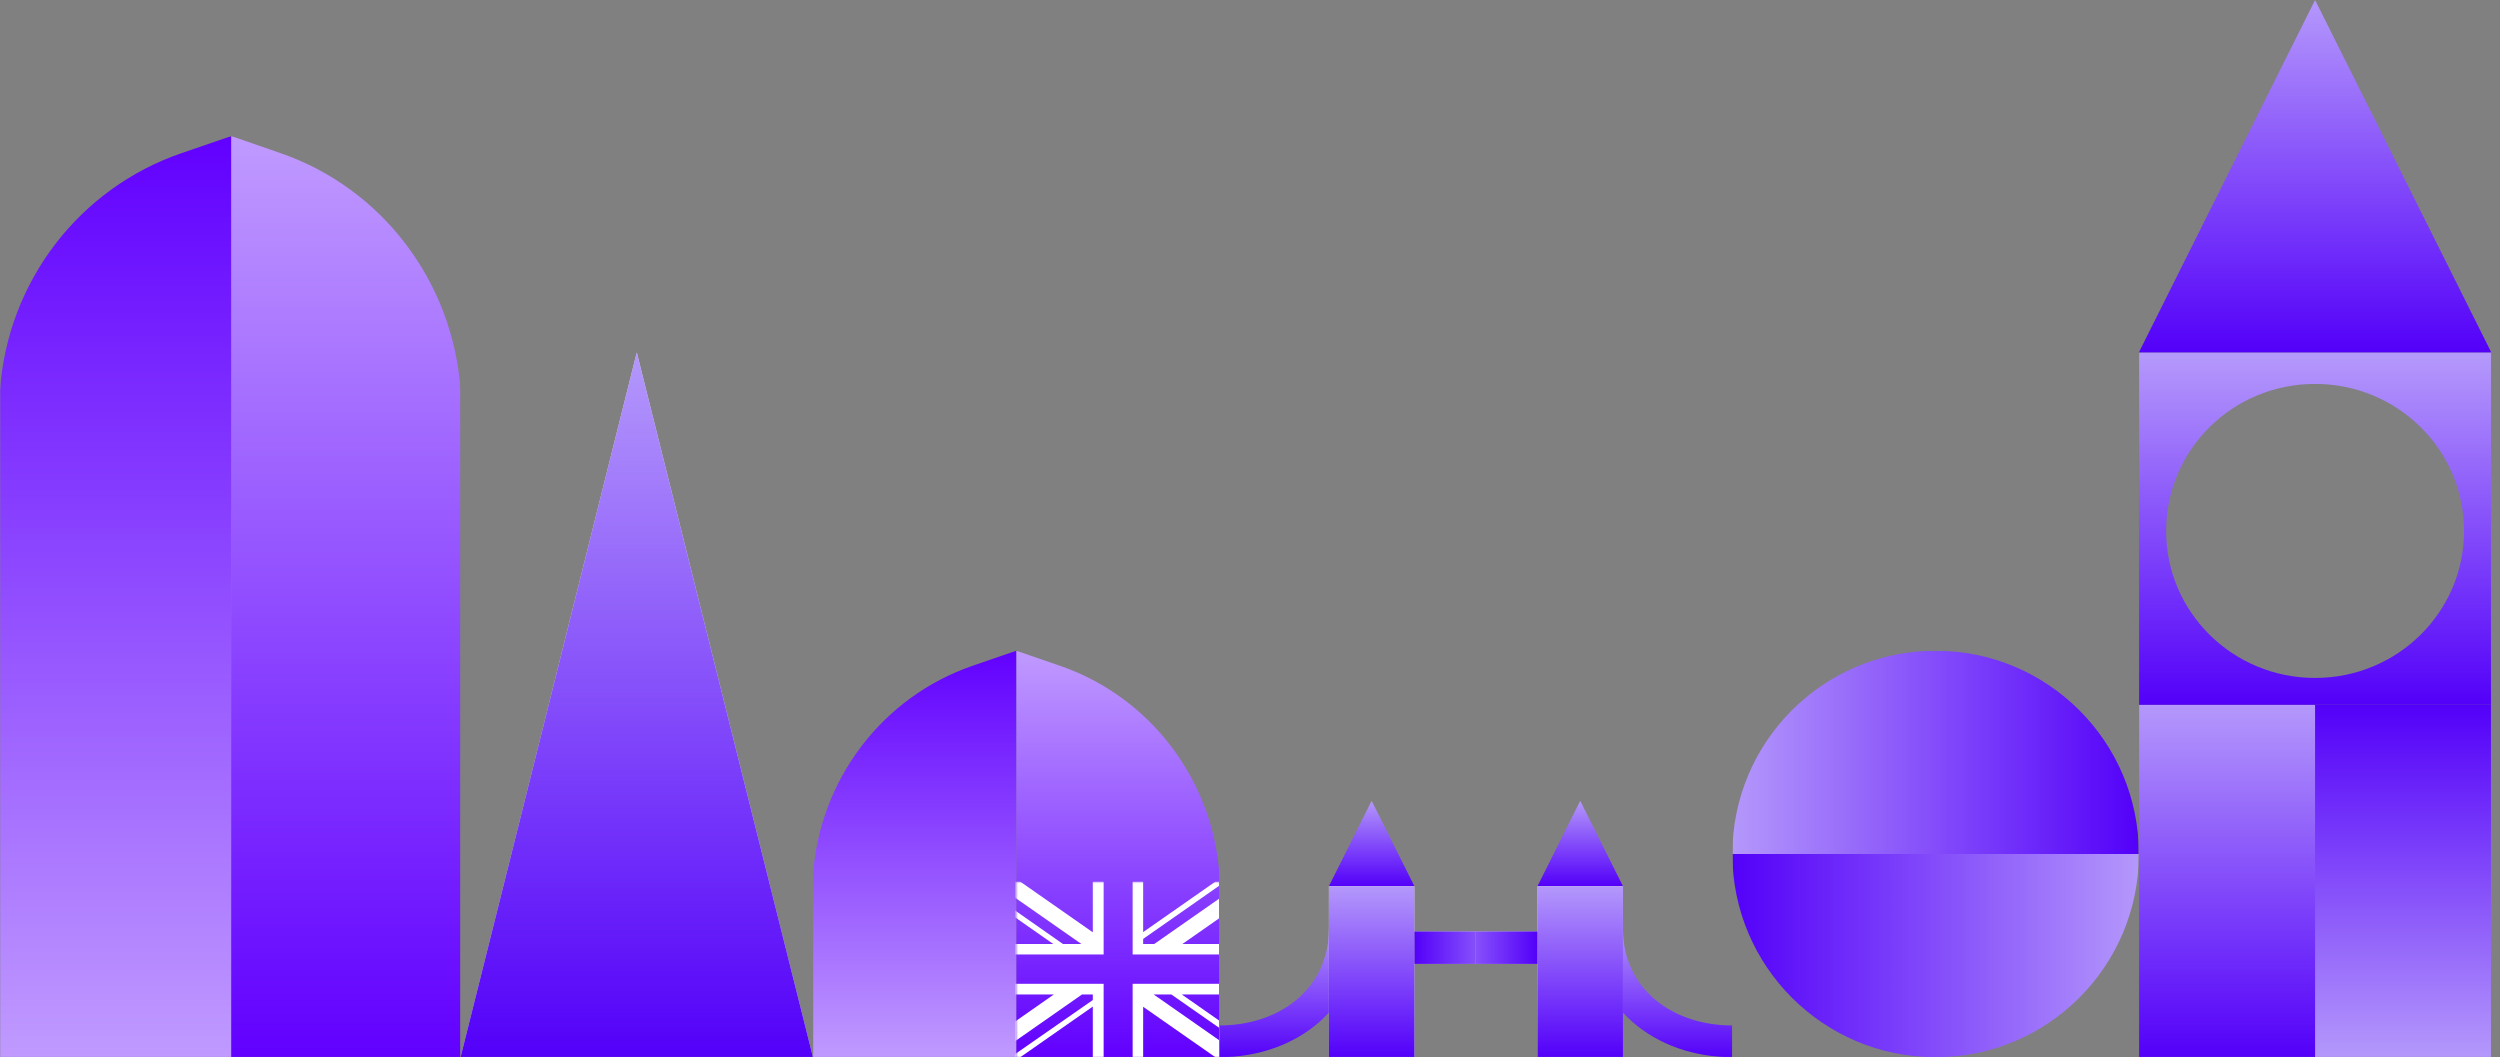<svg width="1433" height="606" viewBox="0 0 1433 606" fill="none" xmlns="http://www.w3.org/2000/svg">
<rect x="0" y="0" width="1433" height="606" fill="#808080" stroke="none"/>
<g clip-path="url(#clip0_138_660)">
<mask id="mask0_138_660" style="mask-type:luminance" maskUnits="userSpaceOnUse" x="0" y="78" width="264" height="528">
<path d="M264 78H0V606H264V78Z" fill="white"/>
</mask>
<g mask="url(#mask0_138_660)">
<path d="M66.288 606H0V223.665C4.391 161.403 45.437 107.843 104.173 87.736L132.576 78V606H66.288Z" fill="url(#paint0_linear_138_660)"/>
<path d="M198.289 606H132.576V78L160.733 87.757C218.979 107.864 259.648 161.424 264 223.686V606H198.289Z" fill="url(#paint1_linear_138_660)"/>
</g>
</g>
<g clip-path="url(#clip1_138_660)">
<mask id="mask1_138_660" style="mask-type:luminance" maskUnits="userSpaceOnUse" x="264" y="202" width="202" height="404">
<path d="M466 202H264V606H466V202Z" fill="white"/>
</mask>
<g mask="url(#mask1_138_660)">
<path d="M365 202L466 606H264L365 202Z" fill="#D9D9D9"/>
<path d="M365 202L466 606H264L365 202Z" fill="url(#paint2_linear_138_660)"/>
</g>
</g>
<g clip-path="url(#clip2_138_660)">
<mask id="mask2_138_660" style="mask-type:luminance" maskUnits="userSpaceOnUse" x="466" y="373" width="233" height="233">
<path d="M699 373H466V606H699V373Z" fill="white"/>
</mask>
<g mask="url(#mask2_138_660)">
<path d="M640.752 606H698.998V501.557C695.143 446.608 659.072 399.34 607.463 381.589L582.498 373V606H640.752Z" fill="url(#paint3_linear_138_660)"/>
<path d="M524.247 606H582.501V373L557.536 381.603C505.914 399.354 469.855 446.629 466.001 501.577L466.001 606H524.247Z" fill="url(#paint4_linear_138_660)"/>
<mask id="mask3_138_660" style="mask-type:alpha" maskUnits="userSpaceOnUse" x="582" y="505" width="117" height="101">
<path d="M698.997 505.362H582.461V606H698.997V505.362Z" fill="#D9D9D9"/>
</mask>
<g mask="url(#mask3_138_660)">
<path d="M712.769 505.361L661.624 541.088H655.255V538.185L702.183 505.361H696.642L655.255 534.272V505.361H649.228V538.484V541.088V542.4V547.116H652.995H655.255H669.122H712.769V541.088H677.75L712.769 516.626V505.361Z" fill="white"/>
<path d="M662.668 563.92H655.255H652.534H649.228V570.041V572.877V605.997H655.255V577.086L696.642 605.997H712.769L661.293 570.041H671.435L712.769 598.888V594.732L677.42 570.041H712.769V563.92H668.66H662.668Z" fill="white"/>
<path d="M626.394 534.396L584.829 505.361H568.703L619.847 541.088H609.288L568.703 512.701V516.626L603.721 541.088H568.703V547.116H612.35H617.906H626.394H628.476H632.604V541.088V538.734V505.361H626.394V534.396Z" fill="white"/>
<path d="M626.394 563.92H612.811H568.703V570.039H604.052L568.703 594.732V605.997L620.177 570.039H626.394V573.226L579.287 605.997H584.829L626.394 576.962V605.997H632.604V572.624V570.039V568.905V563.92H628.939H626.394Z" fill="white"/>
</g>
</g>
</g>
<g clip-path="url(#clip3_138_660)">
<mask id="mask4_138_660" style="mask-type:luminance" maskUnits="userSpaceOnUse" x="699" y="459" width="294" height="147">
<path d="M993 459H699V606H993V459Z" fill="white"/>
</mask>
<g mask="url(#mask4_138_660)">
<path fill-rule="evenodd" clip-rule="evenodd" d="M779.941 532.445C779.941 576.76 743.542 606 699 606V596.897V587.793C733.628 587.793 761.72 566.556 761.72 532.445H779.941Z" fill="url(#paint5_linear_138_660)"/>
<path d="M761.72 507.963L786.22 459L810.72 507.963H761.72Z" fill="url(#paint6_linear_138_660)"/>
<path d="M810.72 507.963H761.72V605.89H810.72V507.963Z" fill="#D9D9D9"/>
<path d="M810.72 507.963H761.72V605.89H810.72V507.963Z" fill="url(#paint7_linear_138_660)"/>
<path d="M846 533.914H810.72V552.52H846V533.914Z" fill="#D9D9D9"/>
<path d="M846 533.914H810.72V552.52H846V533.914Z" fill="url(#paint8_linear_138_660)"/>
<path fill-rule="evenodd" clip-rule="evenodd" d="M912.059 532.445C912.059 576.76 948.458 606 993 606V596.897V587.793C958.373 587.793 930.28 566.556 930.28 532.445H912.059Z" fill="url(#paint9_linear_138_660)"/>
<path d="M930.28 507.963L905.78 459L881.28 507.963H930.28Z" fill="url(#paint10_linear_138_660)"/>
<path d="M881.28 507.963H930.28V605.89H881.28V507.963Z" fill="#D9D9D9"/>
<path d="M881.28 507.963H930.28V605.89H881.28V507.963Z" fill="url(#paint11_linear_138_660)"/>
<path d="M846 533.914H881.28V552.52H846V533.914Z" fill="#D9D9D9"/>
<path d="M846 533.914H881.28V552.52H846V533.914Z" fill="url(#paint12_linear_138_660)"/>
</g>
</g>
<g clip-path="url(#clip4_138_660)">
<mask id="mask5_138_660" style="mask-type:luminance" maskUnits="userSpaceOnUse" x="993" y="373" width="233" height="233">
<path d="M1226 373H993V606H1226V373Z" fill="white"/>
</mask>
<g mask="url(#mask5_138_660)">
<path d="M1226 489.501C1226 425.164 1173.85 373 1109.5 373C1045.15 373 993 425.155 993 489.501H1226Z" fill="url(#paint13_linear_138_660)"/>
<path d="M993 489.5C993 553.845 1045.15 606 1109.5 606C1173.85 606 1226 553.845 1226 489.5H993Z" fill="url(#paint14_linear_138_660)"/>
</g>
</g>
<g clip-path="url(#clip5_138_660)">
<mask id="mask6_138_660" style="mask-type:luminance" maskUnits="userSpaceOnUse" x="1226" y="0" width="202" height="606">
<path d="M1428 0H1226V606H1428V0Z" fill="white"/>
</mask>
<g mask="url(#mask6_138_660)">
<path d="M1326.91 606H1427.91V404H1326.91V606Z" fill="url(#paint15_linear_138_660)"/>
<path d="M1327 404H1226V606H1327V404Z" fill="url(#paint16_linear_138_660)"/>
<path d="M1226 202V404H1428V202H1226ZM1412.39 304.372C1412.39 350.892 1374.19 388.593 1327.05 388.593H1326.97C1279.83 388.593 1241.63 350.892 1241.63 304.372V304.291C1241.63 257.77 1279.83 220.069 1326.97 220.069H1327.05C1374.19 220.069 1412.39 257.77 1412.39 304.291V304.372Z" fill="url(#paint17_linear_138_660)"/>
<path d="M1226 202L1327 0L1428 202H1226Z" fill="url(#paint18_linear_138_660)"/>
</g>
</g>
<defs>
<linearGradient id="paint0_linear_138_660" x1="66.288" y1="606" x2="66.288" y2="78" gradientUnits="userSpaceOnUse">
<stop stop-color="#C09AFF"/>
<stop offset="1" stop-color="#6100FF"/>
</linearGradient>
<linearGradient id="paint1_linear_138_660" x1="198.289" y1="606" x2="198.289" y2="78" gradientUnits="userSpaceOnUse">
<stop stop-color="#6100FF"/>
<stop offset="1" stop-color="#C09AFF"/>
</linearGradient>
<linearGradient id="paint2_linear_138_660" x1="365" y1="202" x2="365" y2="606" gradientUnits="userSpaceOnUse">
<stop stop-color="#B498FB"/>
<stop offset="1" stop-color="#5300F9"/>
</linearGradient>
<linearGradient id="paint3_linear_138_660" x1="640.752" y1="606" x2="640.752" y2="373" gradientUnits="userSpaceOnUse">
<stop stop-color="#6100FF"/>
<stop offset="1" stop-color="#C09AFF"/>
</linearGradient>
<linearGradient id="paint4_linear_138_660" x1="524.247" y1="606" x2="524.247" y2="373" gradientUnits="userSpaceOnUse">
<stop stop-color="#C09AFF"/>
<stop offset="1" stop-color="#6100FF"/>
</linearGradient>
<linearGradient id="paint5_linear_138_660" x1="737.56" y1="530.976" x2="737.56" y2="606.755" gradientUnits="userSpaceOnUse">
<stop stop-color="#B498FB"/>
<stop offset="1" stop-color="#5300F9"/>
</linearGradient>
<linearGradient id="paint6_linear_138_660" x1="786.22" y1="459" x2="786.22" y2="507.963" gradientUnits="userSpaceOnUse">
<stop stop-color="#B498FB"/>
<stop offset="1" stop-color="#5300F9"/>
</linearGradient>
<linearGradient id="paint7_linear_138_660" x1="786.22" y1="507.963" x2="786.22" y2="605.89" gradientUnits="userSpaceOnUse">
<stop stop-color="#B498FB"/>
<stop offset="1" stop-color="#5300F9"/>
</linearGradient>
<linearGradient id="paint8_linear_138_660" x1="878.095" y1="552.52" x2="810.72" y2="552.52" gradientUnits="userSpaceOnUse">
<stop stop-color="#B498FB"/>
<stop offset="1" stop-color="#5300F9"/>
</linearGradient>
<linearGradient id="paint9_linear_138_660" x1="954.44" y1="530.976" x2="954.44" y2="606.755" gradientUnits="userSpaceOnUse">
<stop stop-color="#B498FB"/>
<stop offset="1" stop-color="#5300F9"/>
</linearGradient>
<linearGradient id="paint10_linear_138_660" x1="905.78" y1="459" x2="905.78" y2="507.963" gradientUnits="userSpaceOnUse">
<stop stop-color="#B498FB"/>
<stop offset="1" stop-color="#5300F9"/>
</linearGradient>
<linearGradient id="paint11_linear_138_660" x1="905.78" y1="507.963" x2="905.78" y2="605.89" gradientUnits="userSpaceOnUse">
<stop stop-color="#B498FB"/>
<stop offset="1" stop-color="#5300F9"/>
</linearGradient>
<linearGradient id="paint12_linear_138_660" x1="813.905" y1="552.52" x2="881.28" y2="552.52" gradientUnits="userSpaceOnUse">
<stop stop-color="#B498FB"/>
<stop offset="1" stop-color="#5300F9"/>
</linearGradient>
<linearGradient id="paint13_linear_138_660" x1="993" y1="431.25" x2="1226" y2="431.25" gradientUnits="userSpaceOnUse">
<stop stop-color="#B498FB"/>
<stop offset="1" stop-color="#5300F9"/>
</linearGradient>
<linearGradient id="paint14_linear_138_660" x1="1226" y1="547.75" x2="993" y2="547.75" gradientUnits="userSpaceOnUse">
<stop stop-color="#B498FB"/>
<stop offset="1" stop-color="#5300F9"/>
</linearGradient>
<linearGradient id="paint15_linear_138_660" x1="1377.41" y1="606" x2="1377.41" y2="404" gradientUnits="userSpaceOnUse">
<stop stop-color="#B498FB"/>
<stop offset="1" stop-color="#5300F9"/>
</linearGradient>
<linearGradient id="paint16_linear_138_660" x1="1276.5" y1="404" x2="1276.5" y2="606" gradientUnits="userSpaceOnUse">
<stop stop-color="#B498FB"/>
<stop offset="1" stop-color="#5300F9"/>
</linearGradient>
<linearGradient id="paint17_linear_138_660" x1="1327" y1="204.646" x2="1327" y2="404" gradientUnits="userSpaceOnUse">
<stop stop-color="#B498FB"/>
<stop offset="1" stop-color="#5300F9"/>
</linearGradient>
<linearGradient id="paint18_linear_138_660" x1="1327" y1="0" x2="1327" y2="202" gradientUnits="userSpaceOnUse">
<stop stop-color="#B498FB"/>
<stop offset="1" stop-color="#5300F9"/>
</linearGradient>
<clipPath id="clip0_138_660">
<rect width="264" height="528" fill="white" transform="translate(0 78)"/>
</clipPath>
<clipPath id="clip1_138_660">
<rect width="202" height="404" fill="white" transform="translate(264 202)"/>
</clipPath>
<clipPath id="clip2_138_660">
<rect width="233" height="233" fill="white" transform="translate(466 373)"/>
</clipPath>
<clipPath id="clip3_138_660">
<rect width="294" height="147" fill="white" transform="translate(699 459)"/>
</clipPath>
<clipPath id="clip4_138_660">
<rect width="233" height="233" fill="white" transform="translate(993 373)"/>
</clipPath>
<clipPath id="clip5_138_660">
<rect width="202" height="606" fill="white" transform="translate(1226)"/>
</clipPath>
</defs>
</svg>
